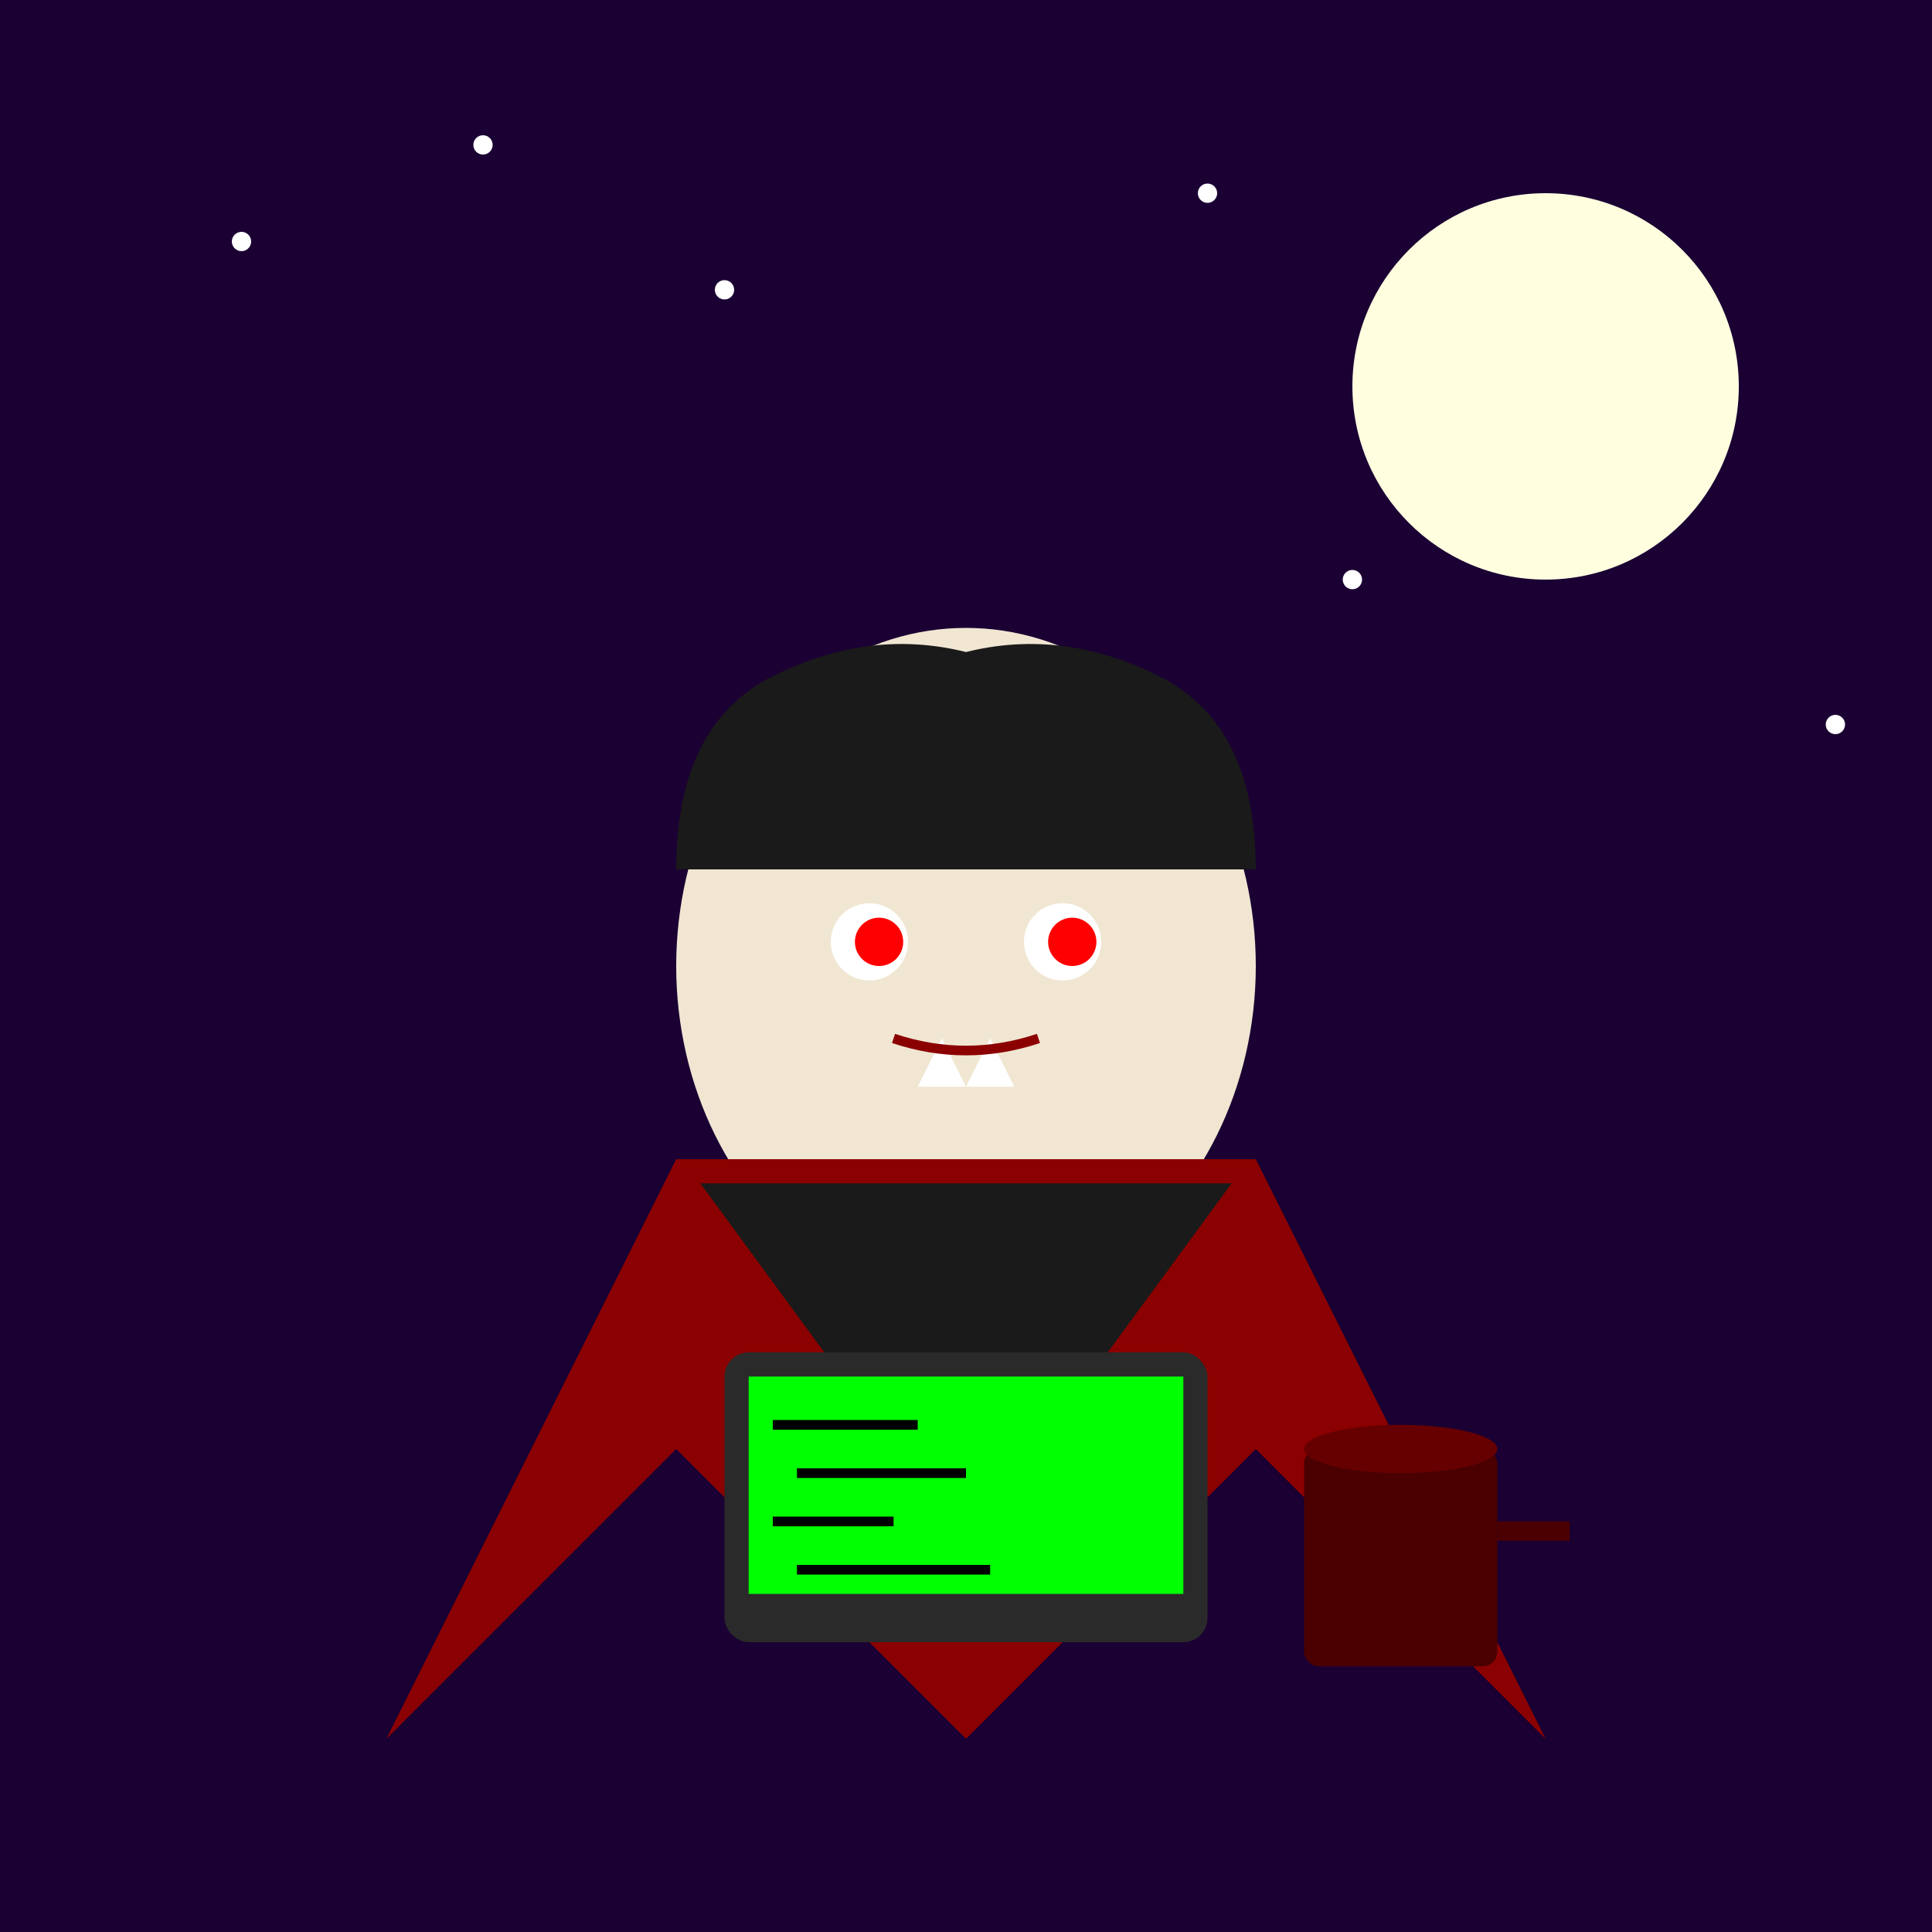 <svg xmlns="http://www.w3.org/2000/svg" viewBox="0 0 400 400">
  <!-- Night sky background -->
  <rect width="400" height="400" fill="#1a0033"/>
  
  <!-- Moon -->
  <circle cx="320" cy="80" r="40" fill="#ffffe0"/>
  
  <!-- Stars -->
  <circle cx="50" cy="50" r="2" fill="white"/>
  <circle cx="100" cy="30" r="2" fill="white"/>
  <circle cx="150" cy="60" r="2" fill="white"/>
  <circle cx="250" cy="40" r="2" fill="white"/>
  <circle cx="280" cy="120" r="2" fill="white"/>
  <circle cx="380" cy="150" r="2" fill="white"/>
  
  <!-- Vampire head -->
  <ellipse cx="200" cy="200" rx="60" ry="70" fill="#f0e6d2"/>
  
  <!-- Hair -->
  <path d="M 140 180 Q 140 150 160 140 Q 180 130 200 135 Q 220 130 240 140 Q 260 150 260 180 L 200 180 Z" fill="#1a1a1a"/>
  
  <!-- Vampire cape -->
  <path d="M 140 240 L 80 360 L 140 300 L 200 360 L 260 300 L 320 360 L 260 240 Z" fill="#8b0000"/>
  <path d="M 145 245 L 200 320 L 255 245 Z" fill="#1a1a1a"/>
  
  <!-- Laptop -->
  <rect x="150" y="280" width="100" height="60" fill="#2a2a2a" rx="5"/>
  <rect x="155" y="285" width="90" height="45" fill="#00ff00"/>
  
  <!-- Code on screen -->
  <line x1="160" y1="295" x2="190" y2="295" stroke="#000000" stroke-width="2"/>
  <line x1="165" y1="305" x2="200" y2="305" stroke="#000000" stroke-width="2"/>
  <line x1="160" y1="315" x2="185" y2="315" stroke="#000000" stroke-width="2"/>
  <line x1="165" y1="325" x2="205" y2="325" stroke="#000000" stroke-width="2"/>
  
  <!-- Eyes -->
  <circle cx="180" cy="195" r="8" fill="white"/>
  <circle cx="220" cy="195" r="8" fill="white"/>
  <circle cx="182" cy="195" r="5" fill="#ff0000"/>
  <circle cx="222" cy="195" r="5" fill="#ff0000"/>
  
  <!-- Fangs -->
  <polygon points="195,215 190,225 200,225" fill="white"/>
  <polygon points="205,215 200,225 210,225" fill="white"/>
  
  <!-- Mouth -->
  <path d="M 185 215 Q 200 220 215 215" stroke="#8b0000" stroke-width="2" fill="none"/>
  
  <!-- Coffee mug with blood -->
  <rect x="270" y="300" width="40" height="45" fill="#4a0000" rx="3"/>
  <ellipse cx="290" cy="300" rx="20" ry="5" fill="#660000"/>
  <rect x="310" y="315" width="15" height="4" fill="#4a0000"/>
</svg>